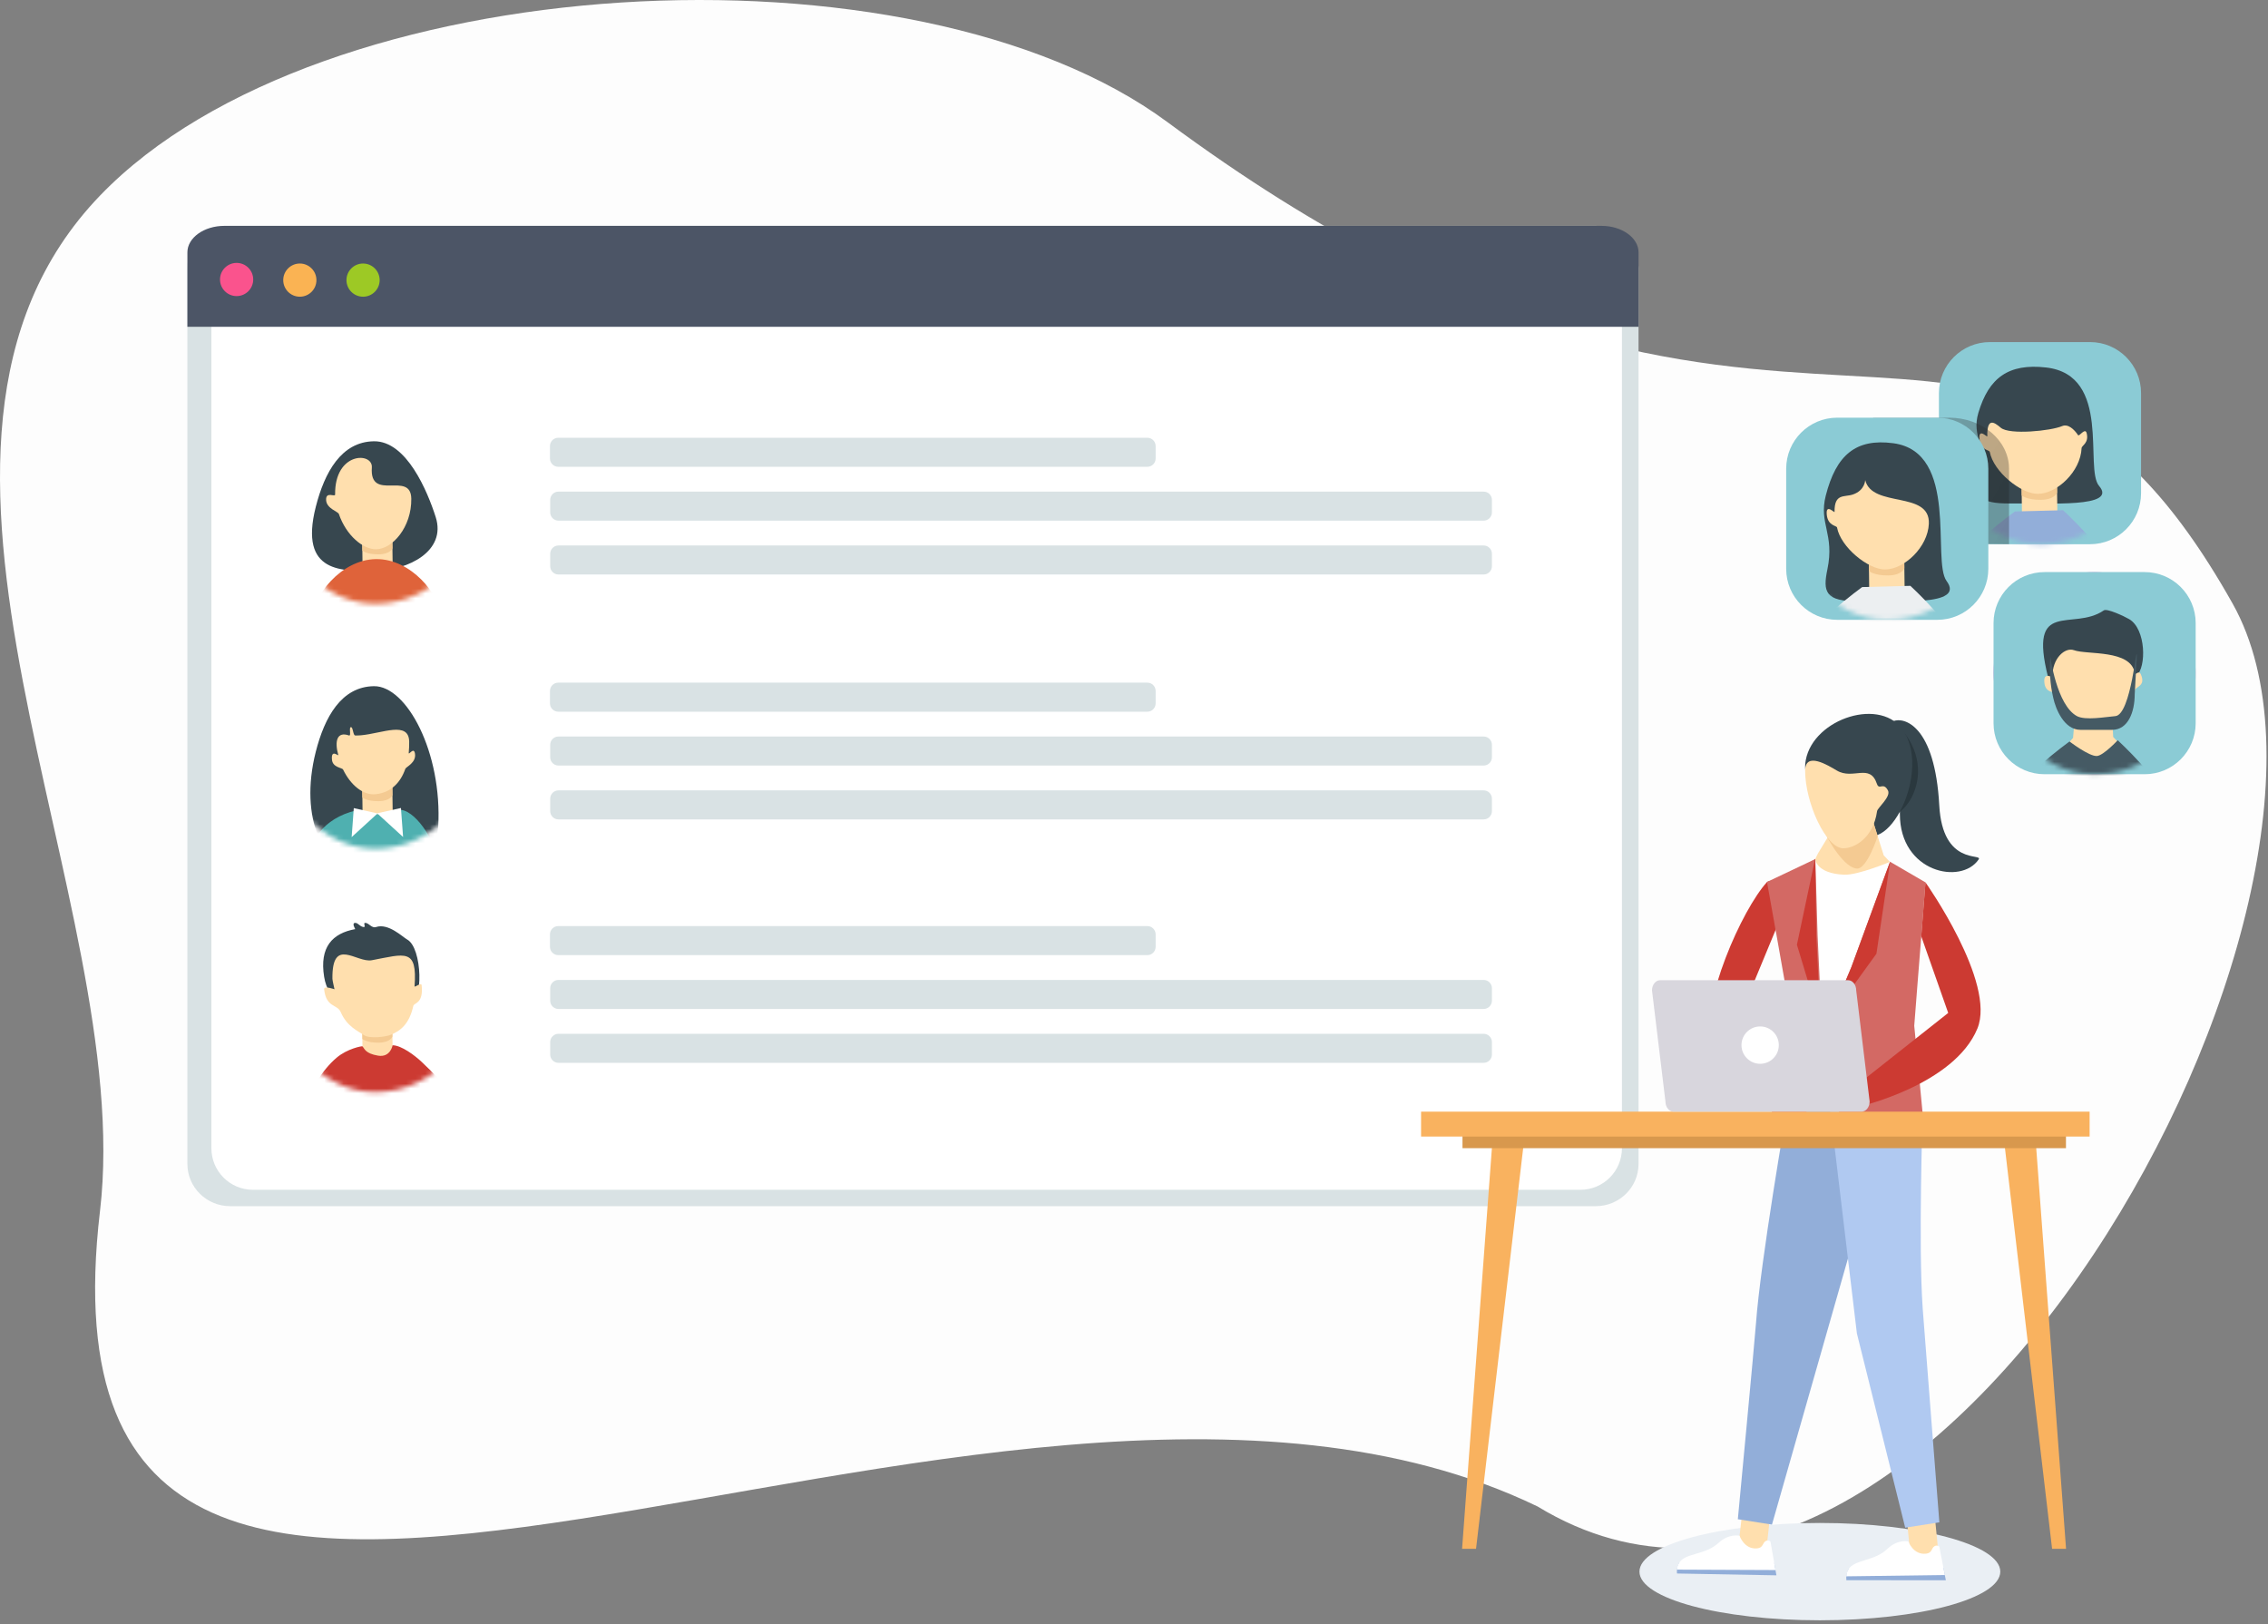 <svg width="472" height="338" viewBox="0 0 472 338" fill="none" xmlns="http://www.w3.org/2000/svg">
<rect x="0" y="0" width="472" height="338" fill="#808080" stroke="none"/>
<path fill-rule="evenodd" clip-rule="evenodd" d="M464.642 125.618C414.481 36.316 373.131 121.704 242.974 25.423C190.043 -13.733 66.617 -6.905 20.812 40.706C-29.606 93.11 28.412 187.415 20.812 252C3.79 396.646 204.554 257.732 320 313.5C401.459 363.077 498.896 186.604 464.642 125.618Z" fill="#FDFDFD"/>
<path fill-rule="evenodd" clip-rule="evenodd" d="M47.892 47H332.108C337.019 47 341 50.933 341 55.784V242.216C341 247.067 337.019 251 332.108 251H47.892C42.981 251 39 247.067 39 242.216V55.784C39 50.933 42.981 47 47.892 47Z" fill="#D9E2E4"/>
<path fill-rule="evenodd" clip-rule="evenodd" d="M52.64 49.017H328.901C333.675 49.017 337.545 52.887 337.545 57.661V238.951C337.545 243.725 333.675 247.594 328.901 247.594H52.64C47.866 247.594 43.996 243.725 43.996 238.951V57.661C43.996 52.887 47.866 49.017 52.64 49.017Z" fill="white"/>
<path fill-rule="evenodd" clip-rule="evenodd" d="M39 68V52.511C39 49.48 42.461 47 46.692 47H333.308C337.538 47 341 49.48 341 52.511V68H39Z" fill="#4C5566"/>
<path fill-rule="evenodd" clip-rule="evenodd" d="M49.242 61.616C51.149 61.616 52.696 60.07 52.696 58.162C52.696 56.255 51.149 54.709 49.242 54.709C47.335 54.709 45.788 56.255 45.788 58.162C45.788 60.07 47.335 61.616 49.242 61.616Z" fill="#FA538D"/>
<path fill-rule="evenodd" clip-rule="evenodd" d="M62.4 61.746C64.307 61.746 65.853 60.199 65.853 58.292C65.853 56.385 64.307 54.839 62.4 54.839C60.492 54.839 58.946 56.385 58.946 58.292C58.946 60.199 60.492 61.746 62.4 61.746Z" fill="#FAB353"/>
<path fill-rule="evenodd" clip-rule="evenodd" d="M75.558 61.746C77.465 61.746 79.011 60.199 79.011 58.292C79.011 56.385 77.465 54.839 75.558 54.839C73.65 54.839 72.104 56.385 72.104 58.292C72.104 60.199 73.65 61.746 75.558 61.746Z" fill="#9DC925"/>
<path fill-rule="evenodd" clip-rule="evenodd" d="M116.182 91.096H238.778C239.733 91.096 240.506 91.87 240.506 92.824V95.41C240.506 96.365 239.733 97.139 238.778 97.139H116.182C115.227 97.139 114.453 96.365 114.453 95.41V92.824C114.453 91.87 115.227 91.096 116.182 91.096Z" fill="#D9E2E4"/>
<path fill-rule="evenodd" clip-rule="evenodd" d="M116.231 102.303H308.76C309.715 102.303 310.489 103.077 310.489 104.032V106.618C310.489 107.573 309.715 108.347 308.76 108.347H116.231C115.276 108.347 114.502 107.573 114.502 106.618V104.032C114.502 103.077 115.276 102.303 116.231 102.303Z" fill="#D9E2E4"/>
<path fill-rule="evenodd" clip-rule="evenodd" d="M116.231 113.51H308.76C309.715 113.51 310.489 114.284 310.489 115.239V117.825C310.489 118.78 309.715 119.554 308.76 119.554H116.231C115.276 119.554 114.502 118.78 114.502 117.825V115.239C114.502 114.284 115.276 113.51 116.231 113.51Z" fill="#D9E2E4"/>
<path fill-rule="evenodd" clip-rule="evenodd" d="M68.141 84.63H87.939C93.797 84.63 98.545 89.378 98.545 95.236V115.034C98.545 120.892 93.797 125.64 87.939 125.64H68.141C62.283 125.64 57.535 120.892 57.535 115.034V95.236C57.535 89.378 62.283 84.63 68.141 84.63Z" fill="white"/>
<mask id="mask0" mask-type="alpha" maskUnits="userSpaceOnUse" x="57" y="84" width="42" height="42">
<rect x="57.535" y="84.63" width="41.011" height="41.011" rx="20.505" fill="white"/>
</mask>
<g mask="url(#mask0)">
<path fill-rule="evenodd" clip-rule="evenodd" d="M90.68 107.616C92.927 114.675 84.959 118.68 78.177 118.769C71.396 118.858 62.154 119.486 65.721 105.463C67.547 98.278 71.037 91.92 77.822 91.83C84.607 91.74 88.973 102.253 90.68 107.616Z" fill="#37474F"/>
<rect x="75.358" y="110.623" width="6.267" height="6.974" transform="rotate(-0.745 75.358 110.623)" fill="#FFDFAE"/>
<path fill-rule="evenodd" clip-rule="evenodd" d="M75.411 114.584L75.368 111.354L81.634 111.271L81.672 114.08C81.672 114.08 81.281 115.326 78.827 115.358C76.308 115.392 75.411 114.584 75.411 114.584Z" fill="#F4CA92"/>
<path fill-rule="evenodd" clip-rule="evenodd" d="M85.596 103.785C85.674 109.712 81.656 114.27 78.274 114.302C75.566 114.329 72.074 111.478 70.517 106.949C70.344 106.445 67.962 105.832 67.869 104.077C67.767 102.152 69.75 103.52 69.742 102.91C69.624 94.007 77.615 94.032 77.385 97.279C76.869 104.558 85.517 97.86 85.596 103.785Z" fill="#FFDFAE"/>
<path fill-rule="evenodd" clip-rule="evenodd" d="M91.572 127.793C91.521 124.001 85.705 116.251 78.24 116.35C70.775 116.449 65.134 124.351 65.184 128.143L91.572 127.793Z" fill="#DF633A"/>
</g>
<path fill-rule="evenodd" clip-rule="evenodd" d="M116.182 142.059H238.778C239.733 142.059 240.506 142.833 240.506 143.788V146.374C240.506 147.329 239.733 148.103 238.778 148.103H116.182C115.227 148.103 114.453 147.329 114.453 146.374V143.788C114.453 142.833 115.227 142.059 116.182 142.059Z" fill="#D9E2E4"/>
<path fill-rule="evenodd" clip-rule="evenodd" d="M116.231 153.267H308.76C309.715 153.267 310.489 154.041 310.489 154.995V157.582C310.489 158.536 309.715 159.31 308.76 159.31H116.231C115.276 159.31 114.502 158.536 114.502 157.582V154.995C114.502 154.041 115.276 153.267 116.231 153.267Z" fill="#D9E2E4"/>
<path fill-rule="evenodd" clip-rule="evenodd" d="M116.231 164.474H308.76C309.715 164.474 310.489 165.248 310.489 166.203V168.789C310.489 169.744 309.715 170.518 308.76 170.518H116.231C115.276 170.518 114.502 169.744 114.502 168.789V166.203C114.502 165.248 115.276 164.474 116.231 164.474Z" fill="#D9E2E4"/>
<path fill-rule="evenodd" clip-rule="evenodd" d="M68.771 135.593H87.308C93.514 135.593 98.545 140.624 98.545 146.83V165.367C98.545 171.573 93.514 176.604 87.308 176.604H68.771C62.566 176.604 57.535 171.573 57.535 165.367V146.83C57.535 140.624 62.566 135.593 68.771 135.593Z" fill="white"/>
<mask id="mask1" mask-type="alpha" maskUnits="userSpaceOnUse" x="57" y="135" width="42" height="42">
<rect x="57.535" y="135.593" width="41.011" height="41.011" rx="20.505" fill="white"/>
</mask>
<g mask="url(#mask1)">
<path fill-rule="evenodd" clip-rule="evenodd" d="M91.2 172.045C90.789 179.441 81.146 180.589 74.364 180.679C67.583 180.769 62.154 170.45 65.721 156.426C67.547 149.242 71.037 142.884 77.822 142.794C84.607 142.704 92.064 156.504 91.2 172.045Z" fill="#37474F"/>
<rect x="75.358" y="161.587" width="6.267" height="8.399" transform="rotate(-0.745 75.358 161.587)" fill="#FFDFAE"/>
<path fill-rule="evenodd" clip-rule="evenodd" d="M75.411 165.952L75.368 162.721L81.634 162.638L81.672 165.447C81.672 165.447 81.281 166.693 78.827 166.725C76.308 166.759 75.411 165.952 75.411 165.952Z" fill="#F4CA92"/>
<path fill-rule="evenodd" clip-rule="evenodd" d="M85.157 154.346C85.168 155.105 85.138 155.865 85.065 156.621C84.993 157.35 86.115 155.288 86.362 156.816C86.671 158.725 84.498 159.579 84.355 159.988C83.332 162.933 81.319 164.905 78.272 165.266C75.514 165.592 72.913 163.269 71.401 160.145C71.206 159.743 69.255 159.732 69.09 158.123C68.844 155.72 70.508 157.485 70.4 157.1C69.615 154.328 70.072 152.134 72.639 153.051C73.157 153.236 72.524 151.234 73.071 151.322C73.505 151.394 73.454 153.035 73.935 153.051C74.347 153.061 74.76 153.046 75.17 153.008C79.569 152.605 85.099 149.984 85.157 154.346Z" fill="#FFDFAE"/>
<path fill-rule="evenodd" clip-rule="evenodd" d="M90.709 178.325C90.665 175.084 86.202 168.169 82.953 168.539C81.565 168.696 79.455 169.403 78.579 169.433L74.118 168.652C67.112 170.269 64.278 175.5 64.321 178.676L90.709 178.325Z" fill="#4FB0B0"/>
<path fill-rule="evenodd" clip-rule="evenodd" d="M78.579 169.27L73.182 174.204L73.628 168.17L78.579 169.27Z" fill="white"/>
<path fill-rule="evenodd" clip-rule="evenodd" d="M78.492 169.245L83.888 174.178L83.442 168.144L78.492 169.245Z" fill="white"/>
</g>
<path fill-rule="evenodd" clip-rule="evenodd" d="M116.182 192.716H238.778C239.733 192.716 240.506 193.49 240.506 194.444V197.031C240.506 197.985 239.733 198.759 238.778 198.759H116.182C115.227 198.759 114.453 197.985 114.453 197.031V194.444C114.453 193.49 115.227 192.716 116.182 192.716Z" fill="#D9E2E4"/>
<path fill-rule="evenodd" clip-rule="evenodd" d="M116.231 203.923H308.76C309.715 203.923 310.489 204.697 310.489 205.652V208.238C310.489 209.193 309.715 209.967 308.76 209.967H116.231C115.276 209.967 114.502 209.193 114.502 208.238V205.652C114.502 204.697 115.276 203.923 116.231 203.923Z" fill="#D9E2E4"/>
<path fill-rule="evenodd" clip-rule="evenodd" d="M116.231 215.13H308.76C309.715 215.13 310.489 215.904 310.489 216.859V219.445C310.489 220.4 309.715 221.174 308.76 221.174H116.231C115.276 221.174 114.502 220.4 114.502 219.445V216.859C114.502 215.904 115.276 215.13 116.231 215.13Z" fill="#D9E2E4"/>
<path fill-rule="evenodd" clip-rule="evenodd" d="M68.771 186.25H87.308C93.514 186.25 98.545 191.281 98.545 197.487V216.024C98.545 222.23 93.514 227.26 87.308 227.26H68.771C62.566 227.26 57.535 222.23 57.535 216.024V197.487C57.535 191.281 62.566 186.25 68.771 186.25Z" fill="white"/>
<mask id="mask2" mask-type="alpha" maskUnits="userSpaceOnUse" x="57" y="186" width="42" height="42">
<rect x="57.535" y="186.25" width="41.011" height="41.011" rx="20.505" fill="white"/>
</mask>
<g mask="url(#mask2)">
<path fill-rule="evenodd" clip-rule="evenodd" d="M85.157 208.888C82.567 208.888 69.1 213.423 67.458 203.276C66.453 197.071 69.186 194.211 73.933 193.347C73.933 193.347 73.123 192.042 73.933 192.051C74.585 192.058 74.822 192.798 75.662 192.915C76.27 192.999 75.413 191.964 76.094 192.051C76.836 192.146 77.381 193.204 78.252 192.915C80.842 192.051 83.817 195.012 84.728 195.505C87.931 197.238 88.178 208.888 85.157 208.888Z" fill="#37474F"/>
<rect x="75.358" y="212.243" width="6.267" height="9.639" transform="rotate(-0.745 75.358 212.243)" fill="#FFDFAE"/>
<path fill-rule="evenodd" clip-rule="evenodd" d="M75.411 216.204L75.368 212.974L81.634 212.891L81.672 215.7C81.672 215.7 81.281 216.946 78.827 216.978C76.308 217.012 75.411 216.204 75.411 216.204Z" fill="#F4CA92"/>
<path fill-rule="evenodd" clip-rule="evenodd" d="M86.271 205.273C86.253 205.514 87.68 204.399 87.747 205.002C88.179 208.887 86.169 208.649 86.018 209.319C85.187 213.039 83.428 214.499 81.269 215.363C80.325 215.741 76.876 216.244 75.657 215.363C74.528 214.547 72.204 213.634 70.909 210.614C70.182 208.917 67.887 209.75 67.455 205.866C67.364 205.048 69.614 205.866 69.614 205.866C69.614 205.866 69.186 204.029 69.181 203.707C69.063 194.804 74.185 200.423 77.383 199.822C84.294 198.527 86.884 197.23 86.271 205.273Z" fill="#FFDFAE"/>
<path fill-rule="evenodd" clip-rule="evenodd" d="M93.359 228.313C93.332 226.327 90.36 223.449 87.747 220.974C86.388 219.688 83.55 217.521 81.703 217.521C81.703 217.521 81.271 220.111 78.681 219.679C76.007 219.233 75.868 218.214 75.431 217.741C75.347 217.65 72.276 218.216 70.048 220.111C66.898 222.79 64.294 227.308 64.321 229.331L93.359 228.313Z" fill="#CC3A32"/>
</g>
<path fill-rule="evenodd" clip-rule="evenodd" d="M378.738 337.181C399.475 337.181 416.286 332.647 416.286 327.053C416.286 321.46 399.475 316.925 378.738 316.925C358.001 316.925 341.19 321.46 341.19 327.053C341.19 332.647 358.001 337.181 378.738 337.181Z" fill="#EAEFF4"/>
<rect x="403.515" y="324.247" width="5.853" height="9.043" transform="rotate(174.369 403.515 324.247)" fill="#FFDFAE"/>
<path fill-rule="evenodd" clip-rule="evenodd" d="M404.955 328.856L384.254 328.837C384.161 328.052 384.315 327.257 384.694 326.563L404.452 326.279L404.955 328.856Z" fill="#92AED9"/>
<path fill-rule="evenodd" clip-rule="evenodd" d="M384.695 326.562C385.98 324.492 390.082 324.926 392.798 322.313C394.941 320.252 397.146 320.765 397.146 320.765C397.146 320.765 398.171 323.636 400.863 323.314C402.16 323.159 401.894 322.155 402.635 321.734C402.945 321.568 403.324 321.609 403.591 321.838L404.745 327.759L384.238 328.031C384.248 327.508 384.406 326.999 384.695 326.562Z" fill="white"/>
<rect x="367.461" y="323.739" width="5.853" height="9.043" transform="rotate(-173.631 367.461 323.739)" fill="#FFDFAE"/>
<path fill-rule="evenodd" clip-rule="evenodd" d="M369.695 327.824L348.998 327.444C348.919 326.657 349.086 325.865 349.477 325.177L369.238 325.238L369.695 327.824Z" fill="#92AED9"/>
<path fill-rule="evenodd" clip-rule="evenodd" d="M349.478 325.177C350.799 323.13 354.893 323.635 357.654 321.07C359.833 319.047 362.029 319.598 362.029 319.598C362.029 319.598 363.003 322.488 365.7 322.213C366.999 322.08 366.752 321.071 367.5 320.664C367.812 320.503 368.191 320.551 368.454 320.784L369.504 326.724L348.993 326.638C349.012 326.115 349.18 325.608 349.478 325.177Z" fill="white"/>
<path fill-rule="evenodd" clip-rule="evenodd" d="M371.898 230.735H393.48L368.772 317.267L361.666 316.149C361.666 316.149 365.177 279.04 365.438 275.443C366.385 262.365 371.898 230.735 371.898 230.735Z" fill="#92AED9"/>
<path fill-rule="evenodd" clip-rule="evenodd" d="M400.145 231.287L380.858 230.779L386.441 277.474L396.498 317.909L403.604 316.791C403.604 316.791 400.406 275.995 400.147 272.398C399.197 259.318 400.145 231.287 400.145 231.287Z" fill="#B0C9F1"/>
<path fill-rule="evenodd" clip-rule="evenodd" d="M403.587 167.602C404.281 180.276 412.696 177.493 411.785 178.842C408.157 184.214 395.39 181.568 395.39 169.4C395.39 157.233 387.952 152.465 394.023 150.067C396.301 149.168 402.677 150.966 403.587 167.602Z" fill="#37474F"/>
<path opacity="0.704" fill-rule="evenodd" clip-rule="evenodd" d="M388.979 168.35C384.307 162.584 376.387 161.388 378.539 155.013C380.816 148.268 392.202 148.268 394.934 150.966C405.117 161.019 394.443 175.094 388.979 168.35Z" fill="#263238"/>
<path fill-rule="evenodd" clip-rule="evenodd" d="M386.067 171.608C382.235 165.267 374.571 164.768 375.807 158.161C377.438 149.448 391.744 144.827 396.301 152.316C402.04 161.746 391.547 180.677 386.067 171.608Z" fill="#37474F"/>
<path fill-rule="evenodd" clip-rule="evenodd" d="M388.686 167.409H384.519L378.356 177.569L373.828 186.791L400.091 186.548L392.024 177.993L388.686 167.409Z" fill="#FFDFAE"/>
<path fill-rule="evenodd" clip-rule="evenodd" d="M390.773 174.001C390.773 174.001 388.601 180.749 386.519 180.749C384.041 180.749 380.638 175.367 379.444 172.512C379.33 172.242 385.975 166.32 385.975 166.32L388.861 167.904L390.773 174.001Z" fill="#F4CA92"/>
<path fill-rule="evenodd" clip-rule="evenodd" d="M392.909 164.494C393.588 165.783 390.74 168.112 390.645 168.793C389.853 174.455 385.891 176.532 383.626 176.532C380.003 176.532 375.674 167.047 375.674 160.386C375.674 156.296 380.477 159.287 382.272 160.349C385.643 162.345 389.144 158.772 390.605 163.101C391.091 164.545 391.93 162.635 392.909 164.494Z" fill="#FFDFAE"/>
<path fill-rule="evenodd" clip-rule="evenodd" d="M355.671 218.256C357.674 230.384 370.254 229.023 370.254 229.023L371.42 225.063L361.301 213.386L374.152 182.349C374.152 182.349 368.603 183.01 367.747 183.536C362.518 189.288 354.024 208.284 355.671 218.256Z" fill="#CC3A32"/>
<path fill-rule="evenodd" clip-rule="evenodd" d="M393.675 224.241L374.19 224.181L377.738 178.732C377.738 178.732 377.9 181.782 383.8 182.025C386.671 182.143 393.399 179.328 393.399 179.328L393.675 224.241Z" fill="white"/>
<path fill-rule="evenodd" clip-rule="evenodd" d="M398.636 216.09L400.385 234.428L398.09 234.946L397.179 235.137L396.942 235.189L386.283 237.564L386.083 237.616L384.279 238.014L384.134 237.426L383.241 233.616L380.963 223.885L380.618 222.413L380.016 219.798L379.706 218.501L379.087 215.869L380.527 212.493L380.743 211.956L380.78 211.904L385.261 201.324L392.531 181.498L392.549 181.463L393.059 180.112L393.35 179.35V179.333L400.729 183.628L400.364 188.199V188.251L399.872 194.536L399.034 205.047C399.034 205.047 398.834 207.653 398.67 209.758C398.506 211.863 398.378 213.463 398.378 213.463L398.636 216.09Z" fill="#D36964"/>
<path fill-rule="evenodd" clip-rule="evenodd" d="M411.521 214.038C406.729 225.69 387.179 230.214 387.179 230.214L386.013 226.148L405.448 210.79L399.838 194.849L400.718 183.617C400.718 183.617 415.461 204.458 411.521 214.038Z" fill="#CC3A32"/>
<path fill-rule="evenodd" clip-rule="evenodd" d="M377.789 178.766L377.785 178.854L377.797 179.061L377.835 180.136L378.264 194.652L379.1 212.616L379.104 212.65L379.215 214.865L379.27 215.972L377.922 222.247L377.034 226.359L377 226.52L376.907 226.967L376.566 228.557L376.548 228.63L374.916 236.21L373.059 235.082L372.045 234.475L368.594 232.374C368.594 232.374 368.822 230.849 369.185 228.559C369.218 228.276 369.272 227.956 369.314 227.638C369.469 226.609 369.638 225.474 369.828 224.285C369.855 224.072 369.883 223.861 369.924 223.647C369.956 223.364 370.002 223.08 370.047 222.796C370.191 221.892 370.331 220.951 370.472 220.011C370.605 219.141 370.738 218.273 370.863 217.422C371.581 212.669 372.181 208.592 372.164 208.456C372.151 208.353 371.808 206.429 371.321 203.669C370.845 200.994 370.235 197.554 369.657 194.265L369.624 194.113L369.321 192.408L368.845 189.734C368.225 186.326 367.777 183.773 367.735 183.534L377.789 178.766Z" fill="#D36964"/>
<path fill-rule="evenodd" clip-rule="evenodd" d="M390.51 198.47L380.888 211.769L385.308 201.23L393.371 179.251L390.51 198.47Z" fill="#CC3A32"/>
<path fill-rule="evenodd" clip-rule="evenodd" d="M377.765 178.641L377.996 194.712L378.897 212.901L373.961 196.598L377.765 178.641Z" fill="#CC3A32"/>
<path fill-rule="evenodd" clip-rule="evenodd" d="M414.134 71.185H434.965C440.828 71.186 445.581 75.94 445.581 81.803V102.634C445.58 108.498 440.826 113.25 434.963 113.25H414.132C408.268 113.25 403.516 108.496 403.515 102.633V81.802C403.516 75.938 408.27 71.185 414.134 71.185Z" fill="#8BCBD5"/>
<mask id="mask3" mask-type="alpha" maskUnits="userSpaceOnUse" x="403" y="71" width="43" height="43">
<rect x="403.515" y="71.185" width="42.066" height="42.066" rx="21.033" fill="white"/>
</mask>
<g mask="url(#mask3)">
<path fill-rule="evenodd" clip-rule="evenodd" d="M436.846 101.121C440.787 105.712 426.488 104.665 418.516 104.769C411.503 104.861 411.076 103.037 412.044 99.074C413.597 92.721 410.229 90.931 411.729 85.892C413.892 78.621 417.991 75.59 425.797 76.471C439.61 78.028 433.718 97.476 436.846 101.121Z" fill="#37474F"/>
<rect x="420.685" y="98.447" width="7.368" height="8.2" transform="rotate(-0.745 420.685 98.447)" fill="#FFDFAE"/>
<path fill-rule="evenodd" clip-rule="evenodd" d="M420.747 103.104L420.696 99.307L428.063 99.209L428.106 102.511C428.106 102.511 427.647 103.975 424.762 104.013C421.801 104.054 420.747 103.104 420.747 103.104Z" fill="#F4CA92"/>
<path fill-rule="evenodd" clip-rule="evenodd" d="M433.205 93.258C432.996 98.139 428.09 102.734 424.113 102.773C420.593 102.807 414.856 98.143 414.099 94.043C414.018 93.603 412.154 93.74 411.953 91.286C411.766 88.99 413.583 91.076 413.58 90.794C413.528 86.869 414.951 87.783 416.386 89.01C418.179 90.544 426.835 89.667 429.149 88.671C430.37 88.146 431.651 89.319 432.477 90.563C432.701 90.901 433.955 88.916 434.259 90.127C434.785 92.218 433.229 92.679 433.205 93.258Z" fill="#FFDFAE"/>
<path fill-rule="evenodd" clip-rule="evenodd" d="M438.733 118.127C438.69 114.815 429.36 106.177 429.36 106.177L419.328 106.434C419.328 106.434 407.659 114.878 407.708 118.539L438.733 118.127Z" fill="#92AED9"/>
</g>
<path opacity="0.301" fill-rule="evenodd" clip-rule="evenodd" d="M389.814 102.377L389.835 86.919H405.634C412.521 86.919 418.104 91.677 418.104 97.545V113.25C418.104 113.25 413.539 113.179 412.628 113.25H401.187C398.253 113.25 389.814 110.386 389.814 102.377Z" fill="url(#paint0_linear)"/>
<path fill-rule="evenodd" clip-rule="evenodd" d="M382.347 86.919H403.178C409.042 86.92 413.794 91.674 413.794 97.537V118.368C413.793 124.232 409.04 128.984 403.177 128.984H382.345C376.482 128.984 371.729 124.23 371.729 118.367V97.535C371.73 91.672 376.484 86.919 382.347 86.919Z" fill="#8BCBD5"/>
<mask id="mask4" mask-type="alpha" maskUnits="userSpaceOnUse" x="371" y="86" width="43" height="43">
<rect x="371.729" y="86.919" width="42.066" height="42.066" rx="21.033" fill="white"/>
</mask>
<g mask="url(#mask4)">
<path fill-rule="evenodd" clip-rule="evenodd" d="M405.114 120.91C409.064 126.255 394.764 125.006 386.789 125.111C379.776 125.203 379.345 123.08 380.306 118.478C381.845 111.098 378.473 109.009 379.961 103.155C382.109 94.707 386.202 91.193 394.01 92.234C407.827 94.074 401.977 116.667 405.114 120.91Z" fill="#37474F"/>
<path fill-rule="evenodd" clip-rule="evenodd" d="M388.899 114.181L396.266 114.086L396.373 122.285L389.005 122.38L388.899 114.181Z" fill="#FFDFAE"/>
<path fill-rule="evenodd" clip-rule="evenodd" d="M388.96 118.838L388.91 115.041L396.276 114.942L396.32 118.245C396.32 118.245 395.859 119.709 392.975 119.747C390.015 119.788 388.96 118.838 388.96 118.838Z" fill="#F4CA92"/>
<path fill-rule="evenodd" clip-rule="evenodd" d="M401.418 108.992C401.21 113.873 396.303 118.468 392.326 118.507C388.807 118.541 383.07 113.877 382.312 109.777C382.231 109.337 380.367 109.474 380.167 107.02C379.98 104.724 381.797 106.81 381.793 106.528C381.741 102.603 383.811 103.508 385.6 102.906C388.135 102.051 388.173 99.908 388.173 99.908C389.624 105.79 401.717 102.03 401.418 108.992Z" fill="#FFDFAE"/>
<path fill-rule="evenodd" clip-rule="evenodd" d="M406.946 133.861C406.903 130.549 397.574 121.911 397.574 121.911L387.541 122.168C387.541 122.168 375.872 130.613 375.921 134.273L406.946 133.861Z" fill="#ECEFF1"/>
</g>
<rect x="414.882" y="119.05" width="42.066" height="42.066" rx="21.033" fill="url(#paint1_linear)"/>
<path fill-rule="evenodd" clip-rule="evenodd" d="M425.5 119.05H446.332C452.195 119.051 456.948 123.805 456.948 129.668V150.499C456.947 156.363 452.193 161.115 446.33 161.115H425.499C419.635 161.114 414.882 156.361 414.882 150.498V129.666C414.883 123.803 419.637 119.05 425.5 119.05Z" fill="#8BCBD5"/>
<mask id="mask5" mask-type="alpha" maskUnits="userSpaceOnUse" x="414" y="119" width="43" height="43">
<rect x="414.882" y="119.05" width="42.066" height="42.066" rx="21.033" fill="white"/>
</mask>
<g mask="url(#mask5)">
<path fill-rule="evenodd" clip-rule="evenodd" d="M426.242 140.961C422.042 124.377 431.354 131.476 437.845 127.013C438.488 126.571 442.056 128.223 443.127 128.854C446.605 130.906 446.744 138.819 444.603 140.662C439.562 145 427.176 144.648 426.242 140.961Z" fill="#37474F"/>
<path fill-rule="evenodd" clip-rule="evenodd" d="M443.958 157.774L427.067 158.504L431.432 153.551L432.051 146.312L439.418 146.214L439.782 153.358L443.958 157.774Z" fill="#FFDFAE"/>
<path fill-rule="evenodd" clip-rule="evenodd" d="M432.112 150.969L432.061 147.172L439.428 147.073L439.471 150.376C439.471 150.376 439.011 151.84 436.127 151.878C433.168 151.918 432.112 150.969 432.112 150.969Z" fill="#FFE082"/>
<path fill-rule="evenodd" clip-rule="evenodd" d="M444.283 143.693C443.65 148.458 441.268 150.412 439.474 150.376C438.069 150.348 433.3 151.177 431.645 150.027C429.157 148.299 428.301 146.743 427.846 144.279C427.765 143.839 425.652 144.43 425.452 141.977C425.264 139.681 427.147 141.105 427.144 140.824C427.091 136.898 429.823 134.648 431.595 135.297C434.361 136.31 443.466 135.093 444.283 140.082C444.383 140.694 445.08 139.294 445.543 140.347C446.64 142.842 444.396 142.83 444.283 143.693Z" fill="#FFDFAE"/>
<path fill-rule="evenodd" clip-rule="evenodd" d="M450.099 165.992C450.056 162.68 440.727 154.042 440.727 154.042C440.727 154.042 437.763 157.21 436.412 157.321C434.801 157.454 430.694 154.299 430.694 154.299C430.694 154.299 419.025 162.743 419.074 166.404L450.099 165.992Z" fill="#455A64"/>
<path fill-rule="evenodd" clip-rule="evenodd" d="M439.558 151.878H432.953C429.604 151.878 427.83 147.616 427.31 145.234C426.663 142.439 426.459 139.56 426.705 136.701C426.705 136.701 428.033 146.699 432.198 149C433.984 149.987 438.22 149.179 440.221 149.025C443.562 148.769 444.699 133.02 444.699 136.647L444.26 144.495C444.258 148.123 442.907 151.878 439.558 151.878Z" fill="#455A64"/>
</g>
<path fill-rule="evenodd" clip-rule="evenodd" d="M310.72 235.748L304.277 322.304H307.183L317.354 235.855L310.72 235.748Z" fill="#F9B25F"/>
<path fill-rule="evenodd" clip-rule="evenodd" d="M423.529 235.748L429.972 322.304H427.066L416.896 235.855L423.529 235.748Z" fill="#F9B25F"/>
<rect x="304.363" y="235.652" width="125.59" height="3.28" fill="#D8984D"/>
<rect x="295.744" y="231.335" width="139.133" height="5.18" fill="#F9B25F"/>
<path fill-rule="evenodd" clip-rule="evenodd" d="M345.482 203.982H384.623C385.545 203.982 386.3 204.935 386.3 206.099L389.096 229.217C389.096 230.382 388.341 231.335 387.418 231.335H348.277C347.355 231.335 346.6 230.382 346.6 229.217L343.804 206.099C343.804 204.935 344.559 203.982 345.482 203.982Z" fill="#D8D6DD"/>
<path fill-rule="evenodd" clip-rule="evenodd" d="M366.309 221.373C368.455 221.373 370.195 219.633 370.195 217.487C370.195 215.342 368.455 213.602 366.309 213.602C364.164 213.602 362.424 215.342 362.424 217.487C362.424 219.633 364.164 221.373 366.309 221.373Z" fill="white"/>
<defs>
<linearGradient id="paint0_linear" x1="430.41" y1="92.488" x2="396.938" y2="73.493" gradientUnits="userSpaceOnUse">
<stop stop-color="#1A1A1A"/>
<stop offset="0.338" stop-color="#232323"/>
<stop offset="0.9" stop-color="#3C3C3C"/>
<stop offset="1" stop-color="#424242"/>
</linearGradient>
<linearGradient id="paint1_linear" x1="468.936" y1="131.207" x2="427.039" y2="107.061" gradientUnits="userSpaceOnUse">
<stop stop-color="#F8BBD0"/>
<stop offset="0.139" stop-color="#EAAED2"/>
<stop offset="0.377" stop-color="#DA9ED5"/>
<stop offset="0.645" stop-color="#D195D7"/>
<stop offset="1" stop-color="#CE93D8"/>
</linearGradient>
</defs>
</svg>
